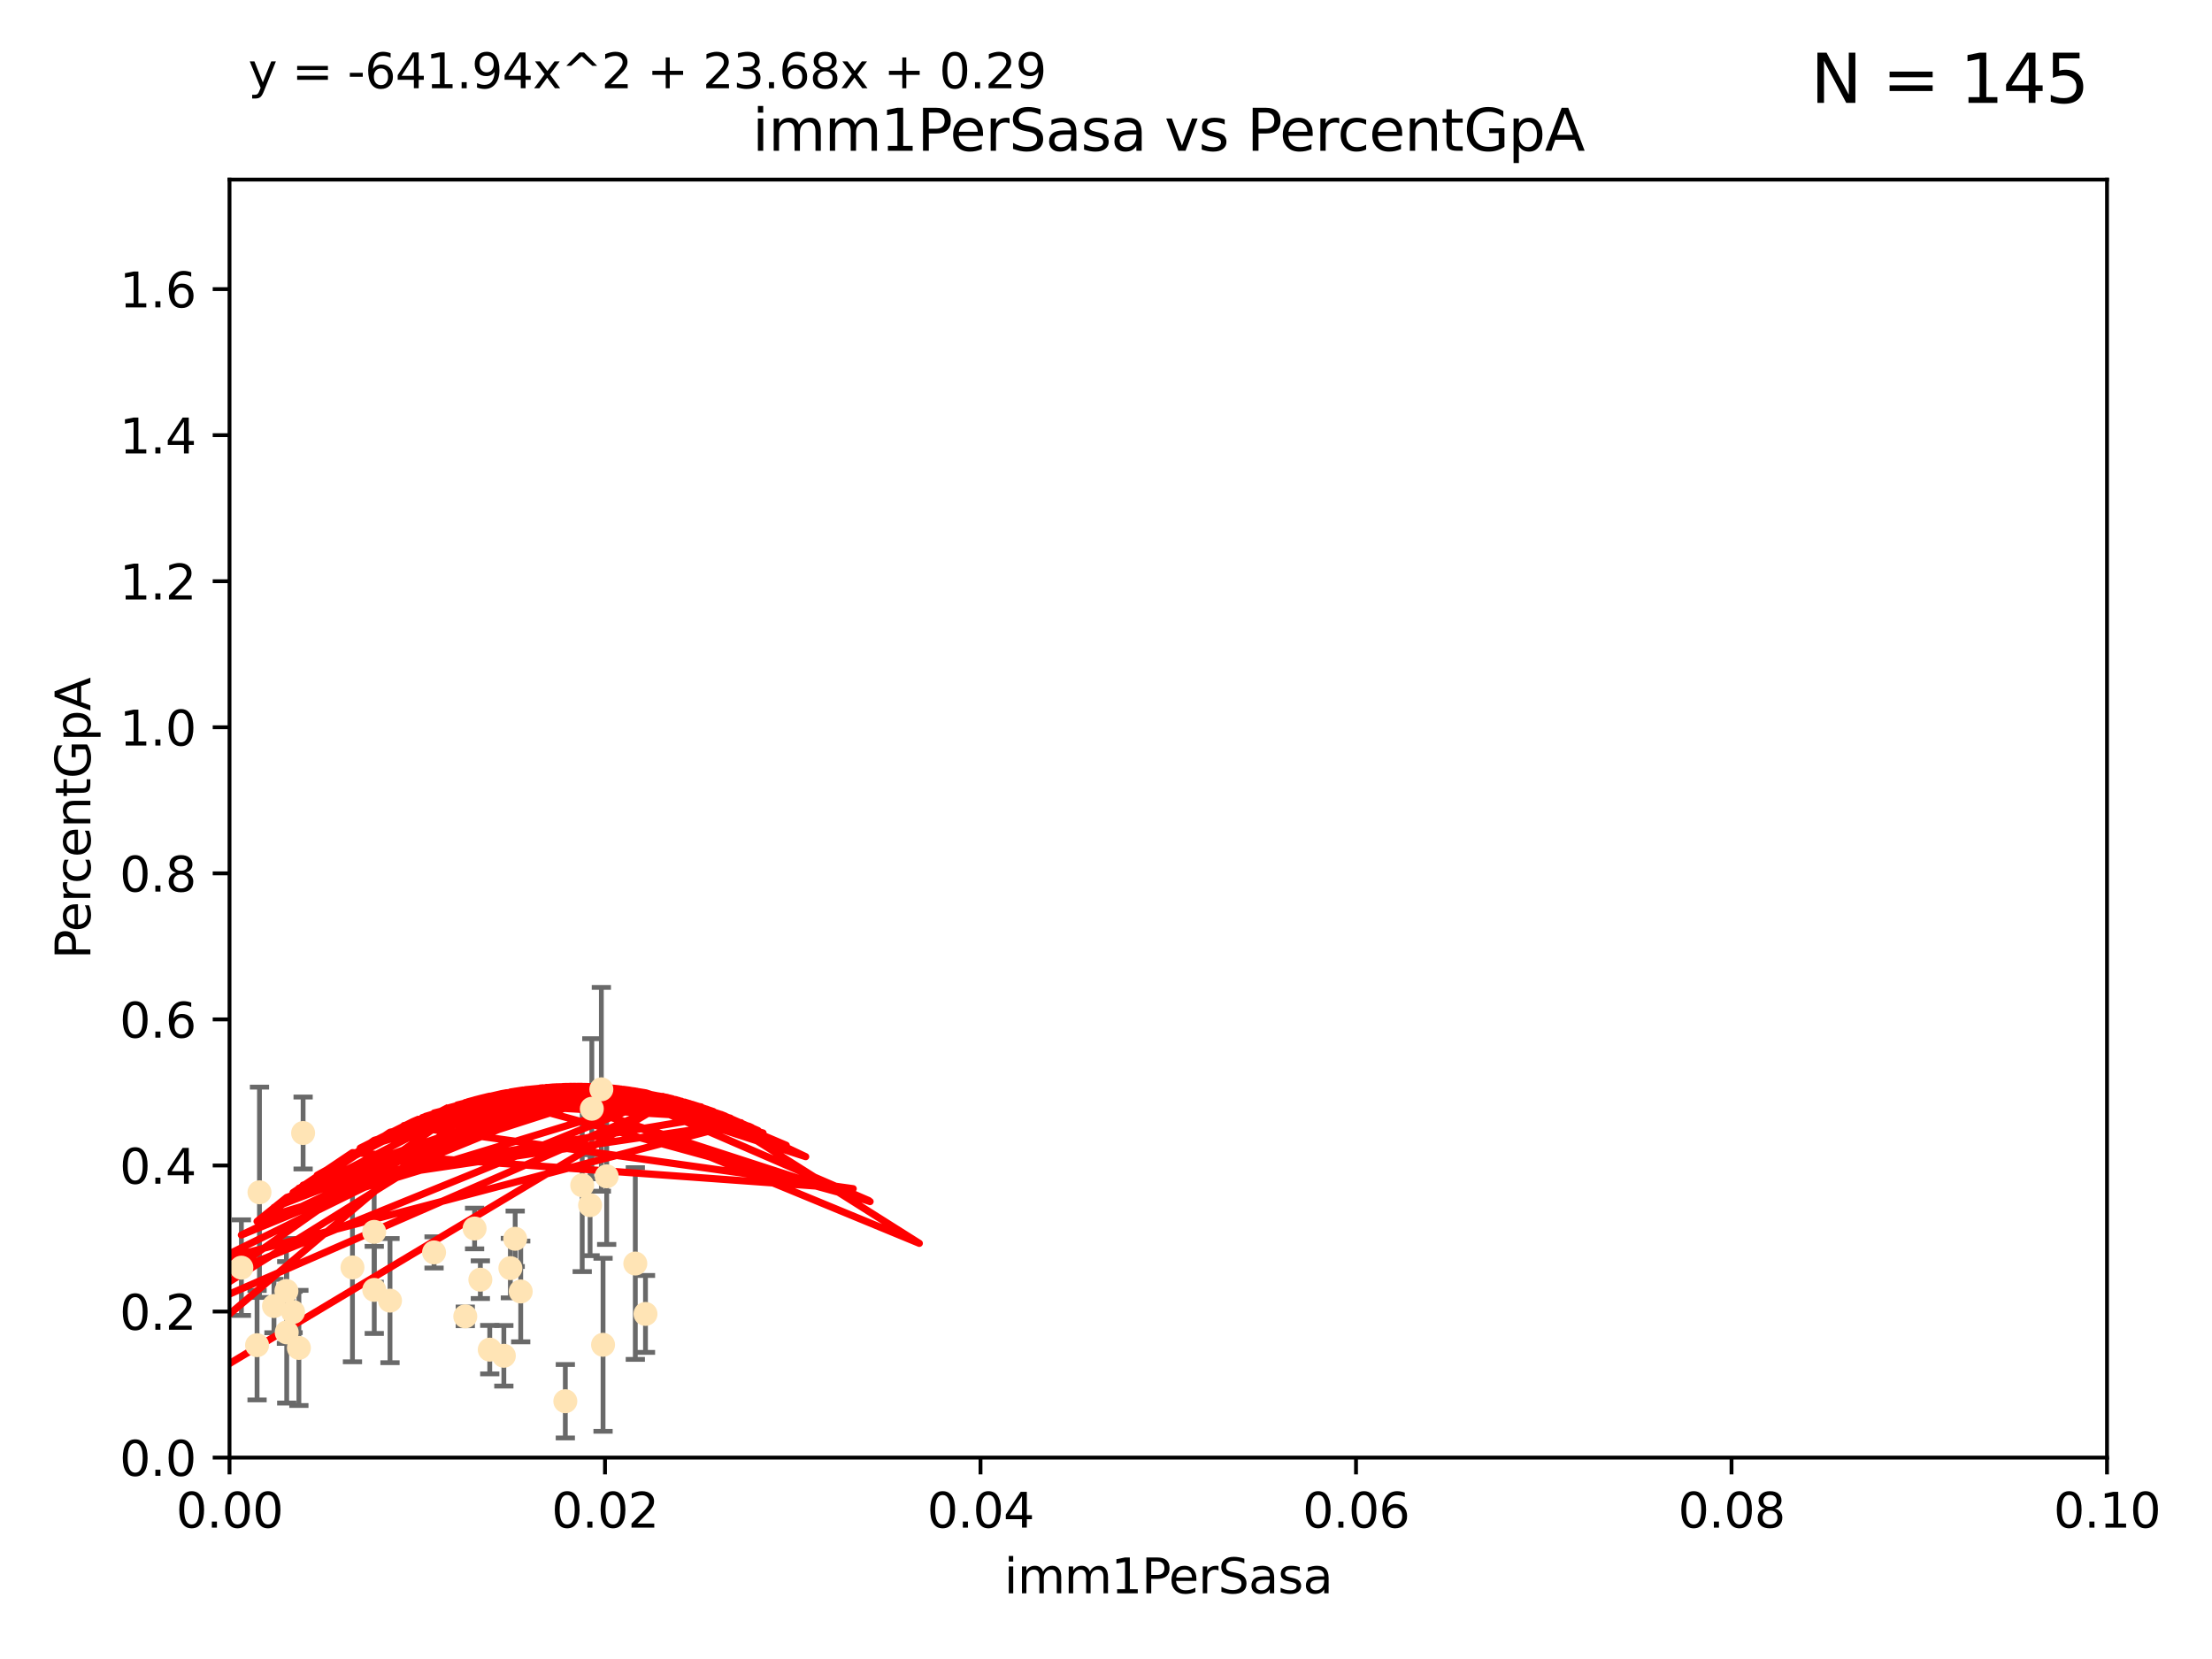 <?xml version="1.0" encoding="utf-8" standalone="no"?>
<!DOCTYPE svg PUBLIC "-//W3C//DTD SVG 1.1//EN"
  "http://www.w3.org/Graphics/SVG/1.1/DTD/svg11.dtd">
<svg xmlns:xlink="http://www.w3.org/1999/xlink" width="460.8pt" height="345.6pt" viewBox="0 0 460.8 345.6" xmlns="http://www.w3.org/2000/svg" version="1.1">
 <defs>
  <style type="text/css">*{stroke-linejoin: round; stroke-linecap: butt}</style>
 </defs>
 <g id="figure_1">
  <g id="patch_1">
   <path d="M 0 345.6 
L 460.8 345.6 
L 460.8 0 
L 0 0 
z
" style="fill: #ffffff"/>
  </g>
  <g id="axes_1">
   <g id="patch_2">
    <path d="M 47.81 303.64 
L 438.93 303.64 
L 438.93 37.411 
L 47.81 37.411 
z
" style="fill: #ffffff"/>
   </g>
   <g id="PathCollection_1">
    <defs>
     <path id="m033c2069e9" d="M 0 1.118 
C 0.297 1.118 0.581 1 0.791 0.791 
C 1 0.581 1.118 0.297 1.118 0 
C 1.118 -0.297 1 -0.581 0.791 -0.791 
C 0.581 -1 0.297 -1.118 0 -1.118 
C -0.297 -1.118 -0.581 -1 -0.791 -0.791 
C -1 -0.581 -1.118 -0.297 -1.118 0 
C -1.118 0.297 -1 0.581 -0.791 0.791 
C -0.581 1 -0.297 1.118 0 1.118 
z
" style="stroke: #ffe4b5"/>
    </defs>
    <g clip-path="url(#p6124bc1cde)">
     <use xlink:href="#m033c2069e9" x="63.143" y="236.024" style="fill: #ffe4b5; stroke: #ffe4b5"/>
     <use xlink:href="#m033c2069e9" x="57.074" y="272.073" style="fill: #ffe4b5; stroke: #ffe4b5"/>
     <use xlink:href="#m033c2069e9" x="29.764" y="278.454" style="fill: #ffe4b5; stroke: #ffe4b5"/>
     <use xlink:href="#m033c2069e9" x="44.13" y="266.121" style="fill: #ffe4b5; stroke: #ffe4b5"/>
     <use xlink:href="#m033c2069e9" x="77.949" y="256.619" style="fill: #ffe4b5; stroke: #ffe4b5"/>
     <use xlink:href="#m033c2069e9" x="54.055" y="248.374" style="fill: #ffe4b5; stroke: #ffe4b5"/>
     <use xlink:href="#m033c2069e9" x="38.09" y="266.966" style="fill: #ffe4b5; stroke: #ffe4b5"/>
     <use xlink:href="#m033c2069e9" x="44.284" y="245.794" style="fill: #ffe4b5; stroke: #ffe4b5"/>
     <use xlink:href="#m033c2069e9" x="62.264" y="280.798" style="fill: #ffe4b5; stroke: #ffe4b5"/>
     <use xlink:href="#m033c2069e9" x="81.245" y="270.942" style="fill: #ffe4b5; stroke: #ffe4b5"/>
     <use xlink:href="#m033c2069e9" x="53.551" y="280.225" style="fill: #ffe4b5; stroke: #ffe4b5"/>
     <use xlink:href="#m033c2069e9" x="59.667" y="268.929" style="fill: #ffe4b5; stroke: #ffe4b5"/>
     <use xlink:href="#m033c2069e9" x="59.729" y="277.551" style="fill: #ffe4b5; stroke: #ffe4b5"/>
     <use xlink:href="#m033c2069e9" x="126.382" y="245.048" style="fill: #ffe4b5; stroke: #ffe4b5"/>
     <use xlink:href="#m033c2069e9" x="50.283" y="264.074" style="fill: #ffe4b5; stroke: #ffe4b5"/>
     <use xlink:href="#m033c2069e9" x="123.288" y="230.974" style="fill: #ffe4b5; stroke: #ffe4b5"/>
     <use xlink:href="#m033c2069e9" x="125.273" y="226.92" style="fill: #ffe4b5; stroke: #ffe4b5"/>
     <use xlink:href="#m033c2069e9" x="61.052" y="273.317" style="fill: #ffe4b5; stroke: #ffe4b5"/>
     <use xlink:href="#m033c2069e9" x="73.424" y="264.031" style="fill: #ffe4b5; stroke: #ffe4b5"/>
     <use xlink:href="#m033c2069e9" x="6.152" y="290.323" style="fill: #ffe4b5; stroke: #ffe4b5"/>
     <use xlink:href="#m033c2069e9" x="102.025" y="281.157" style="fill: #ffe4b5; stroke: #ffe4b5"/>
     <use xlink:href="#m033c2069e9" x="100.066" y="266.582" style="fill: #ffe4b5; stroke: #ffe4b5"/>
     <use xlink:href="#m033c2069e9" x="108.477" y="269.032" style="fill: #ffe4b5; stroke: #ffe4b5"/>
     <use xlink:href="#m033c2069e9" x="77.966" y="268.709" style="fill: #ffe4b5; stroke: #ffe4b5"/>
     <use xlink:href="#m033c2069e9" x="106.321" y="264.173" style="fill: #ffe4b5; stroke: #ffe4b5"/>
     <use xlink:href="#m033c2069e9" x="90.421" y="260.898" style="fill: #ffe4b5; stroke: #ffe4b5"/>
     <use xlink:href="#m033c2069e9" x="107.324" y="258.061" style="fill: #ffe4b5; stroke: #ffe4b5"/>
     <use xlink:href="#m033c2069e9" x="117.768" y="291.9" style="fill: #ffe4b5; stroke: #ffe4b5"/>
     <use xlink:href="#m033c2069e9" x="98.867" y="255.921" style="fill: #ffe4b5; stroke: #ffe4b5"/>
     <use xlink:href="#m033c2069e9" x="30.855" y="275.649" style="fill: #ffe4b5; stroke: #ffe4b5"/>
     <use xlink:href="#m033c2069e9" x="134.467" y="273.715" style="fill: #ffe4b5; stroke: #ffe4b5"/>
     <use xlink:href="#m033c2069e9" x="125.626" y="280.144" style="fill: #ffe4b5; stroke: #ffe4b5"/>
     <use xlink:href="#m033c2069e9" x="132.347" y="263.219" style="fill: #ffe4b5; stroke: #ffe4b5"/>
     <use xlink:href="#m033c2069e9" x="121.286" y="246.911" style="fill: #ffe4b5; stroke: #ffe4b5"/>
     <use xlink:href="#m033c2069e9" x="96.925" y="274.226" style="fill: #ffe4b5; stroke: #ffe4b5"/>
     <use xlink:href="#m033c2069e9" x="122.927" y="251.06" style="fill: #ffe4b5; stroke: #ffe4b5"/>
     <use xlink:href="#m033c2069e9" x="104.961" y="282.435" style="fill: #ffe4b5; stroke: #ffe4b5"/>
    </g>
   </g>
   <g id="matplotlib.axis_1">
    <g id="xtick_1">
     <g id="line2d_1">
      <defs>
       <path id="me790746802" d="M 0 0 
L 0 3.5 
" style="stroke: #000000; stroke-width: 0.8"/>
      </defs>
      <g>
       <use xlink:href="#me790746802" x="47.81" y="303.64" style="stroke: #000000; stroke-width: 0.8"/>
      </g>
     </g>
     <g id="text_1">
      <!-- 0.00 -->
      <g transform="translate(36.677 318.238)scale(0.1 -0.1)">
       <defs>
        <path id="DejaVuSans-30" d="M 2034 4250 
Q 1547 4250 1301 3770 
Q 1056 3291 1056 2328 
Q 1056 1369 1301 889 
Q 1547 409 2034 409 
Q 2525 409 2770 889 
Q 3016 1369 3016 2328 
Q 3016 3291 2770 3770 
Q 2525 4250 2034 4250 
z
M 2034 4750 
Q 2819 4750 3233 4129 
Q 3647 3509 3647 2328 
Q 3647 1150 3233 529 
Q 2819 -91 2034 -91 
Q 1250 -91 836 529 
Q 422 1150 422 2328 
Q 422 3509 836 4129 
Q 1250 4750 2034 4750 
z
" transform="scale(0.016)"/>
        <path id="DejaVuSans-2e" d="M 684 794 
L 1344 794 
L 1344 0 
L 684 0 
L 684 794 
z
" transform="scale(0.016)"/>
       </defs>
       <use xlink:href="#DejaVuSans-30"/>
       <use xlink:href="#DejaVuSans-2e" x="63.623"/>
       <use xlink:href="#DejaVuSans-30" x="95.41"/>
       <use xlink:href="#DejaVuSans-30" x="159.033"/>
      </g>
     </g>
    </g>
    <g id="xtick_2">
     <g id="line2d_2">
      <g>
       <use xlink:href="#me790746802" x="126.034" y="303.64" style="stroke: #000000; stroke-width: 0.8"/>
      </g>
     </g>
     <g id="text_2">
      <!-- 0.02 -->
      <g transform="translate(114.901 318.238)scale(0.1 -0.1)">
       <defs>
        <path id="DejaVuSans-32" d="M 1228 531 
L 3431 531 
L 3431 0 
L 469 0 
L 469 531 
Q 828 903 1448 1529 
Q 2069 2156 2228 2338 
Q 2531 2678 2651 2914 
Q 2772 3150 2772 3378 
Q 2772 3750 2511 3984 
Q 2250 4219 1831 4219 
Q 1534 4219 1204 4116 
Q 875 4013 500 3803 
L 500 4441 
Q 881 4594 1212 4672 
Q 1544 4750 1819 4750 
Q 2544 4750 2975 4387 
Q 3406 4025 3406 3419 
Q 3406 3131 3298 2873 
Q 3191 2616 2906 2266 
Q 2828 2175 2409 1742 
Q 1991 1309 1228 531 
z
" transform="scale(0.016)"/>
       </defs>
       <use xlink:href="#DejaVuSans-30"/>
       <use xlink:href="#DejaVuSans-2e" x="63.623"/>
       <use xlink:href="#DejaVuSans-30" x="95.41"/>
       <use xlink:href="#DejaVuSans-32" x="159.033"/>
      </g>
     </g>
    </g>
    <g id="xtick_3">
     <g id="line2d_3">
      <g>
       <use xlink:href="#me790746802" x="204.258" y="303.64" style="stroke: #000000; stroke-width: 0.8"/>
      </g>
     </g>
     <g id="text_3">
      <!-- 0.04 -->
      <g transform="translate(193.125 318.238)scale(0.1 -0.1)">
       <defs>
        <path id="DejaVuSans-34" d="M 2419 4116 
L 825 1625 
L 2419 1625 
L 2419 4116 
z
M 2253 4666 
L 3047 4666 
L 3047 1625 
L 3713 1625 
L 3713 1100 
L 3047 1100 
L 3047 0 
L 2419 0 
L 2419 1100 
L 313 1100 
L 313 1709 
L 2253 4666 
z
" transform="scale(0.016)"/>
       </defs>
       <use xlink:href="#DejaVuSans-30"/>
       <use xlink:href="#DejaVuSans-2e" x="63.623"/>
       <use xlink:href="#DejaVuSans-30" x="95.41"/>
       <use xlink:href="#DejaVuSans-34" x="159.033"/>
      </g>
     </g>
    </g>
    <g id="xtick_4">
     <g id="line2d_4">
      <g>
       <use xlink:href="#me790746802" x="282.482" y="303.64" style="stroke: #000000; stroke-width: 0.8"/>
      </g>
     </g>
     <g id="text_4">
      <!-- 0.06 -->
      <g transform="translate(271.349 318.238)scale(0.1 -0.1)">
       <defs>
        <path id="DejaVuSans-36" d="M 2113 2584 
Q 1688 2584 1439 2293 
Q 1191 2003 1191 1497 
Q 1191 994 1439 701 
Q 1688 409 2113 409 
Q 2538 409 2786 701 
Q 3034 994 3034 1497 
Q 3034 2003 2786 2293 
Q 2538 2584 2113 2584 
z
M 3366 4563 
L 3366 3988 
Q 3128 4100 2886 4159 
Q 2644 4219 2406 4219 
Q 1781 4219 1451 3797 
Q 1122 3375 1075 2522 
Q 1259 2794 1537 2939 
Q 1816 3084 2150 3084 
Q 2853 3084 3261 2657 
Q 3669 2231 3669 1497 
Q 3669 778 3244 343 
Q 2819 -91 2113 -91 
Q 1303 -91 875 529 
Q 447 1150 447 2328 
Q 447 3434 972 4092 
Q 1497 4750 2381 4750 
Q 2619 4750 2861 4703 
Q 3103 4656 3366 4563 
z
" transform="scale(0.016)"/>
       </defs>
       <use xlink:href="#DejaVuSans-30"/>
       <use xlink:href="#DejaVuSans-2e" x="63.623"/>
       <use xlink:href="#DejaVuSans-30" x="95.41"/>
       <use xlink:href="#DejaVuSans-36" x="159.033"/>
      </g>
     </g>
    </g>
    <g id="xtick_5">
     <g id="line2d_5">
      <g>
       <use xlink:href="#me790746802" x="360.706" y="303.64" style="stroke: #000000; stroke-width: 0.8"/>
      </g>
     </g>
     <g id="text_5">
      <!-- 0.08 -->
      <g transform="translate(349.573 318.238)scale(0.1 -0.1)">
       <defs>
        <path id="DejaVuSans-38" d="M 2034 2216 
Q 1584 2216 1326 1975 
Q 1069 1734 1069 1313 
Q 1069 891 1326 650 
Q 1584 409 2034 409 
Q 2484 409 2743 651 
Q 3003 894 3003 1313 
Q 3003 1734 2745 1975 
Q 2488 2216 2034 2216 
z
M 1403 2484 
Q 997 2584 770 2862 
Q 544 3141 544 3541 
Q 544 4100 942 4425 
Q 1341 4750 2034 4750 
Q 2731 4750 3128 4425 
Q 3525 4100 3525 3541 
Q 3525 3141 3298 2862 
Q 3072 2584 2669 2484 
Q 3125 2378 3379 2068 
Q 3634 1759 3634 1313 
Q 3634 634 3220 271 
Q 2806 -91 2034 -91 
Q 1263 -91 848 271 
Q 434 634 434 1313 
Q 434 1759 690 2068 
Q 947 2378 1403 2484 
z
M 1172 3481 
Q 1172 3119 1398 2916 
Q 1625 2713 2034 2713 
Q 2441 2713 2670 2916 
Q 2900 3119 2900 3481 
Q 2900 3844 2670 4047 
Q 2441 4250 2034 4250 
Q 1625 4250 1398 4047 
Q 1172 3844 1172 3481 
z
" transform="scale(0.016)"/>
       </defs>
       <use xlink:href="#DejaVuSans-30"/>
       <use xlink:href="#DejaVuSans-2e" x="63.623"/>
       <use xlink:href="#DejaVuSans-30" x="95.41"/>
       <use xlink:href="#DejaVuSans-38" x="159.033"/>
      </g>
     </g>
    </g>
    <g id="xtick_6">
     <g id="line2d_6">
      <g>
       <use xlink:href="#me790746802" x="438.93" y="303.64" style="stroke: #000000; stroke-width: 0.8"/>
      </g>
     </g>
     <g id="text_6">
      <!-- 0.10 -->
      <g transform="translate(427.797 318.238)scale(0.1 -0.1)">
       <defs>
        <path id="DejaVuSans-31" d="M 794 531 
L 1825 531 
L 1825 4091 
L 703 3866 
L 703 4441 
L 1819 4666 
L 2450 4666 
L 2450 531 
L 3481 531 
L 3481 0 
L 794 0 
L 794 531 
z
" transform="scale(0.016)"/>
       </defs>
       <use xlink:href="#DejaVuSans-30"/>
       <use xlink:href="#DejaVuSans-2e" x="63.623"/>
       <use xlink:href="#DejaVuSans-31" x="95.41"/>
       <use xlink:href="#DejaVuSans-30" x="159.033"/>
      </g>
     </g>
    </g>
    <g id="text_7">
     <!-- imm1PerSasa -->
     <g transform="translate(209.186 331.917)scale(0.1 -0.1)">
      <defs>
       <path id="DejaVuSans-69" d="M 603 3500 
L 1178 3500 
L 1178 0 
L 603 0 
L 603 3500 
z
M 603 4863 
L 1178 4863 
L 1178 4134 
L 603 4134 
L 603 4863 
z
" transform="scale(0.016)"/>
       <path id="DejaVuSans-6d" d="M 3328 2828 
Q 3544 3216 3844 3400 
Q 4144 3584 4550 3584 
Q 5097 3584 5394 3201 
Q 5691 2819 5691 2113 
L 5691 0 
L 5113 0 
L 5113 2094 
Q 5113 2597 4934 2840 
Q 4756 3084 4391 3084 
Q 3944 3084 3684 2787 
Q 3425 2491 3425 1978 
L 3425 0 
L 2847 0 
L 2847 2094 
Q 2847 2600 2669 2842 
Q 2491 3084 2119 3084 
Q 1678 3084 1418 2786 
Q 1159 2488 1159 1978 
L 1159 0 
L 581 0 
L 581 3500 
L 1159 3500 
L 1159 2956 
Q 1356 3278 1631 3431 
Q 1906 3584 2284 3584 
Q 2666 3584 2933 3390 
Q 3200 3197 3328 2828 
z
" transform="scale(0.016)"/>
       <path id="DejaVuSans-50" d="M 1259 4147 
L 1259 2394 
L 2053 2394 
Q 2494 2394 2734 2622 
Q 2975 2850 2975 3272 
Q 2975 3691 2734 3919 
Q 2494 4147 2053 4147 
L 1259 4147 
z
M 628 4666 
L 2053 4666 
Q 2838 4666 3239 4311 
Q 3641 3956 3641 3272 
Q 3641 2581 3239 2228 
Q 2838 1875 2053 1875 
L 1259 1875 
L 1259 0 
L 628 0 
L 628 4666 
z
" transform="scale(0.016)"/>
       <path id="DejaVuSans-65" d="M 3597 1894 
L 3597 1613 
L 953 1613 
Q 991 1019 1311 708 
Q 1631 397 2203 397 
Q 2534 397 2845 478 
Q 3156 559 3463 722 
L 3463 178 
Q 3153 47 2828 -22 
Q 2503 -91 2169 -91 
Q 1331 -91 842 396 
Q 353 884 353 1716 
Q 353 2575 817 3079 
Q 1281 3584 2069 3584 
Q 2775 3584 3186 3129 
Q 3597 2675 3597 1894 
z
M 3022 2063 
Q 3016 2534 2758 2815 
Q 2500 3097 2075 3097 
Q 1594 3097 1305 2825 
Q 1016 2553 972 2059 
L 3022 2063 
z
" transform="scale(0.016)"/>
       <path id="DejaVuSans-72" d="M 2631 2963 
Q 2534 3019 2420 3045 
Q 2306 3072 2169 3072 
Q 1681 3072 1420 2755 
Q 1159 2438 1159 1844 
L 1159 0 
L 581 0 
L 581 3500 
L 1159 3500 
L 1159 2956 
Q 1341 3275 1631 3429 
Q 1922 3584 2338 3584 
Q 2397 3584 2469 3576 
Q 2541 3569 2628 3553 
L 2631 2963 
z
" transform="scale(0.016)"/>
       <path id="DejaVuSans-53" d="M 3425 4513 
L 3425 3897 
Q 3066 4069 2747 4153 
Q 2428 4238 2131 4238 
Q 1616 4238 1336 4038 
Q 1056 3838 1056 3469 
Q 1056 3159 1242 3001 
Q 1428 2844 1947 2747 
L 2328 2669 
Q 3034 2534 3370 2195 
Q 3706 1856 3706 1288 
Q 3706 609 3251 259 
Q 2797 -91 1919 -91 
Q 1588 -91 1214 -16 
Q 841 59 441 206 
L 441 856 
Q 825 641 1194 531 
Q 1563 422 1919 422 
Q 2459 422 2753 634 
Q 3047 847 3047 1241 
Q 3047 1584 2836 1778 
Q 2625 1972 2144 2069 
L 1759 2144 
Q 1053 2284 737 2584 
Q 422 2884 422 3419 
Q 422 4038 858 4394 
Q 1294 4750 2059 4750 
Q 2388 4750 2728 4690 
Q 3069 4631 3425 4513 
z
" transform="scale(0.016)"/>
       <path id="DejaVuSans-61" d="M 2194 1759 
Q 1497 1759 1228 1600 
Q 959 1441 959 1056 
Q 959 750 1161 570 
Q 1363 391 1709 391 
Q 2188 391 2477 730 
Q 2766 1069 2766 1631 
L 2766 1759 
L 2194 1759 
z
M 3341 1997 
L 3341 0 
L 2766 0 
L 2766 531 
Q 2569 213 2275 61 
Q 1981 -91 1556 -91 
Q 1019 -91 701 211 
Q 384 513 384 1019 
Q 384 1609 779 1909 
Q 1175 2209 1959 2209 
L 2766 2209 
L 2766 2266 
Q 2766 2663 2505 2880 
Q 2244 3097 1772 3097 
Q 1472 3097 1187 3025 
Q 903 2953 641 2809 
L 641 3341 
Q 956 3463 1253 3523 
Q 1550 3584 1831 3584 
Q 2591 3584 2966 3190 
Q 3341 2797 3341 1997 
z
" transform="scale(0.016)"/>
       <path id="DejaVuSans-73" d="M 2834 3397 
L 2834 2853 
Q 2591 2978 2328 3040 
Q 2066 3103 1784 3103 
Q 1356 3103 1142 2972 
Q 928 2841 928 2578 
Q 928 2378 1081 2264 
Q 1234 2150 1697 2047 
L 1894 2003 
Q 2506 1872 2764 1633 
Q 3022 1394 3022 966 
Q 3022 478 2636 193 
Q 2250 -91 1575 -91 
Q 1294 -91 989 -36 
Q 684 19 347 128 
L 347 722 
Q 666 556 975 473 
Q 1284 391 1588 391 
Q 1994 391 2212 530 
Q 2431 669 2431 922 
Q 2431 1156 2273 1281 
Q 2116 1406 1581 1522 
L 1381 1569 
Q 847 1681 609 1914 
Q 372 2147 372 2553 
Q 372 3047 722 3315 
Q 1072 3584 1716 3584 
Q 2034 3584 2315 3537 
Q 2597 3491 2834 3397 
z
" transform="scale(0.016)"/>
      </defs>
      <use xlink:href="#DejaVuSans-69"/>
      <use xlink:href="#DejaVuSans-6d" x="27.783"/>
      <use xlink:href="#DejaVuSans-6d" x="125.195"/>
      <use xlink:href="#DejaVuSans-31" x="222.607"/>
      <use xlink:href="#DejaVuSans-50" x="286.23"/>
      <use xlink:href="#DejaVuSans-65" x="342.908"/>
      <use xlink:href="#DejaVuSans-72" x="404.432"/>
      <use xlink:href="#DejaVuSans-53" x="445.545"/>
      <use xlink:href="#DejaVuSans-61" x="509.021"/>
      <use xlink:href="#DejaVuSans-73" x="570.301"/>
      <use xlink:href="#DejaVuSans-61" x="622.4"/>
     </g>
    </g>
   </g>
   <g id="matplotlib.axis_2">
    <g id="ytick_1">
     <g id="line2d_7">
      <defs>
       <path id="m6b2fbc5536" d="M 0 0 
L -3.5 0 
" style="stroke: #000000; stroke-width: 0.8"/>
      </defs>
      <g>
       <use xlink:href="#m6b2fbc5536" x="47.81" y="303.64" style="stroke: #000000; stroke-width: 0.8"/>
      </g>
     </g>
     <g id="text_8">
      <!-- 0.0 -->
      <g transform="translate(24.907 307.439)scale(0.1 -0.1)">
       <use xlink:href="#DejaVuSans-30"/>
       <use xlink:href="#DejaVuSans-2e" x="63.623"/>
       <use xlink:href="#DejaVuSans-30" x="95.41"/>
      </g>
     </g>
    </g>
    <g id="ytick_2">
     <g id="line2d_8">
      <g>
       <use xlink:href="#m6b2fbc5536" x="47.81" y="273.214" style="stroke: #000000; stroke-width: 0.8"/>
      </g>
     </g>
     <g id="text_9">
      <!-- 0.2 -->
      <g transform="translate(24.907 277.013)scale(0.1 -0.1)">
       <use xlink:href="#DejaVuSans-30"/>
       <use xlink:href="#DejaVuSans-2e" x="63.623"/>
       <use xlink:href="#DejaVuSans-32" x="95.41"/>
      </g>
     </g>
    </g>
    <g id="ytick_3">
     <g id="line2d_9">
      <g>
       <use xlink:href="#m6b2fbc5536" x="47.81" y="242.788" style="stroke: #000000; stroke-width: 0.8"/>
      </g>
     </g>
     <g id="text_10">
      <!-- 0.4 -->
      <g transform="translate(24.907 246.587)scale(0.1 -0.1)">
       <use xlink:href="#DejaVuSans-30"/>
       <use xlink:href="#DejaVuSans-2e" x="63.623"/>
       <use xlink:href="#DejaVuSans-34" x="95.41"/>
      </g>
     </g>
    </g>
    <g id="ytick_4">
     <g id="line2d_10">
      <g>
       <use xlink:href="#m6b2fbc5536" x="47.81" y="212.362" style="stroke: #000000; stroke-width: 0.8"/>
      </g>
     </g>
     <g id="text_11">
      <!-- 0.6 -->
      <g transform="translate(24.907 216.161)scale(0.1 -0.1)">
       <use xlink:href="#DejaVuSans-30"/>
       <use xlink:href="#DejaVuSans-2e" x="63.623"/>
       <use xlink:href="#DejaVuSans-36" x="95.41"/>
      </g>
     </g>
    </g>
    <g id="ytick_5">
     <g id="line2d_11">
      <g>
       <use xlink:href="#m6b2fbc5536" x="47.81" y="181.935" style="stroke: #000000; stroke-width: 0.8"/>
      </g>
     </g>
     <g id="text_12">
      <!-- 0.8 -->
      <g transform="translate(24.907 185.735)scale(0.1 -0.1)">
       <use xlink:href="#DejaVuSans-30"/>
       <use xlink:href="#DejaVuSans-2e" x="63.623"/>
       <use xlink:href="#DejaVuSans-38" x="95.41"/>
      </g>
     </g>
    </g>
    <g id="ytick_6">
     <g id="line2d_12">
      <g>
       <use xlink:href="#m6b2fbc5536" x="47.81" y="151.509" style="stroke: #000000; stroke-width: 0.8"/>
      </g>
     </g>
     <g id="text_13">
      <!-- 1.0 -->
      <g transform="translate(24.907 155.308)scale(0.1 -0.1)">
       <use xlink:href="#DejaVuSans-31"/>
       <use xlink:href="#DejaVuSans-2e" x="63.623"/>
       <use xlink:href="#DejaVuSans-30" x="95.41"/>
      </g>
     </g>
    </g>
    <g id="ytick_7">
     <g id="line2d_13">
      <g>
       <use xlink:href="#m6b2fbc5536" x="47.81" y="121.083" style="stroke: #000000; stroke-width: 0.8"/>
      </g>
     </g>
     <g id="text_14">
      <!-- 1.2 -->
      <g transform="translate(24.907 124.882)scale(0.1 -0.1)">
       <use xlink:href="#DejaVuSans-31"/>
       <use xlink:href="#DejaVuSans-2e" x="63.623"/>
       <use xlink:href="#DejaVuSans-32" x="95.41"/>
      </g>
     </g>
    </g>
    <g id="ytick_8">
     <g id="line2d_14">
      <g>
       <use xlink:href="#m6b2fbc5536" x="47.81" y="90.657" style="stroke: #000000; stroke-width: 0.8"/>
      </g>
     </g>
     <g id="text_15">
      <!-- 1.4 -->
      <g transform="translate(24.907 94.456)scale(0.1 -0.1)">
       <use xlink:href="#DejaVuSans-31"/>
       <use xlink:href="#DejaVuSans-2e" x="63.623"/>
       <use xlink:href="#DejaVuSans-34" x="95.41"/>
      </g>
     </g>
    </g>
    <g id="ytick_9">
     <g id="line2d_15">
      <g>
       <use xlink:href="#m6b2fbc5536" x="47.81" y="60.231" style="stroke: #000000; stroke-width: 0.8"/>
      </g>
     </g>
     <g id="text_16">
      <!-- 1.6 -->
      <g transform="translate(24.907 64.03)scale(0.1 -0.1)">
       <use xlink:href="#DejaVuSans-31"/>
       <use xlink:href="#DejaVuSans-2e" x="63.623"/>
       <use xlink:href="#DejaVuSans-36" x="95.41"/>
      </g>
     </g>
    </g>
    <g id="text_17">
     <!-- PercentGpA -->
     <g transform="translate(18.827 199.802)rotate(-90)scale(0.1 -0.1)">
      <defs>
       <path id="DejaVuSans-63" d="M 3122 3366 
L 3122 2828 
Q 2878 2963 2633 3030 
Q 2388 3097 2138 3097 
Q 1578 3097 1268 2742 
Q 959 2388 959 1747 
Q 959 1106 1268 751 
Q 1578 397 2138 397 
Q 2388 397 2633 464 
Q 2878 531 3122 666 
L 3122 134 
Q 2881 22 2623 -34 
Q 2366 -91 2075 -91 
Q 1284 -91 818 406 
Q 353 903 353 1747 
Q 353 2603 823 3093 
Q 1294 3584 2113 3584 
Q 2378 3584 2631 3529 
Q 2884 3475 3122 3366 
z
" transform="scale(0.016)"/>
       <path id="DejaVuSans-6e" d="M 3513 2113 
L 3513 0 
L 2938 0 
L 2938 2094 
Q 2938 2591 2744 2837 
Q 2550 3084 2163 3084 
Q 1697 3084 1428 2787 
Q 1159 2491 1159 1978 
L 1159 0 
L 581 0 
L 581 3500 
L 1159 3500 
L 1159 2956 
Q 1366 3272 1645 3428 
Q 1925 3584 2291 3584 
Q 2894 3584 3203 3211 
Q 3513 2838 3513 2113 
z
" transform="scale(0.016)"/>
       <path id="DejaVuSans-74" d="M 1172 4494 
L 1172 3500 
L 2356 3500 
L 2356 3053 
L 1172 3053 
L 1172 1153 
Q 1172 725 1289 603 
Q 1406 481 1766 481 
L 2356 481 
L 2356 0 
L 1766 0 
Q 1100 0 847 248 
Q 594 497 594 1153 
L 594 3053 
L 172 3053 
L 172 3500 
L 594 3500 
L 594 4494 
L 1172 4494 
z
" transform="scale(0.016)"/>
       <path id="DejaVuSans-47" d="M 3809 666 
L 3809 1919 
L 2778 1919 
L 2778 2438 
L 4434 2438 
L 4434 434 
Q 4069 175 3628 42 
Q 3188 -91 2688 -91 
Q 1594 -91 976 548 
Q 359 1188 359 2328 
Q 359 3472 976 4111 
Q 1594 4750 2688 4750 
Q 3144 4750 3555 4637 
Q 3966 4525 4313 4306 
L 4313 3634 
Q 3963 3931 3569 4081 
Q 3175 4231 2741 4231 
Q 1884 4231 1454 3753 
Q 1025 3275 1025 2328 
Q 1025 1384 1454 906 
Q 1884 428 2741 428 
Q 3075 428 3337 486 
Q 3600 544 3809 666 
z
" transform="scale(0.016)"/>
       <path id="DejaVuSans-70" d="M 1159 525 
L 1159 -1331 
L 581 -1331 
L 581 3500 
L 1159 3500 
L 1159 2969 
Q 1341 3281 1617 3432 
Q 1894 3584 2278 3584 
Q 2916 3584 3314 3078 
Q 3713 2572 3713 1747 
Q 3713 922 3314 415 
Q 2916 -91 2278 -91 
Q 1894 -91 1617 61 
Q 1341 213 1159 525 
z
M 3116 1747 
Q 3116 2381 2855 2742 
Q 2594 3103 2138 3103 
Q 1681 3103 1420 2742 
Q 1159 2381 1159 1747 
Q 1159 1113 1420 752 
Q 1681 391 2138 391 
Q 2594 391 2855 752 
Q 3116 1113 3116 1747 
z
" transform="scale(0.016)"/>
       <path id="DejaVuSans-41" d="M 2188 4044 
L 1331 1722 
L 3047 1722 
L 2188 4044 
z
M 1831 4666 
L 2547 4666 
L 4325 0 
L 3669 0 
L 3244 1197 
L 1141 1197 
L 716 0 
L 50 0 
L 1831 4666 
z
" transform="scale(0.016)"/>
      </defs>
      <use xlink:href="#DejaVuSans-50"/>
      <use xlink:href="#DejaVuSans-65" x="56.678"/>
      <use xlink:href="#DejaVuSans-72" x="118.201"/>
      <use xlink:href="#DejaVuSans-63" x="157.064"/>
      <use xlink:href="#DejaVuSans-65" x="212.045"/>
      <use xlink:href="#DejaVuSans-6e" x="273.568"/>
      <use xlink:href="#DejaVuSans-74" x="336.947"/>
      <use xlink:href="#DejaVuSans-47" x="376.156"/>
      <use xlink:href="#DejaVuSans-70" x="453.646"/>
      <use xlink:href="#DejaVuSans-41" x="517.123"/>
     </g>
    </g>
   </g>
   <g id="LineCollection_1">
    <path d="M 63.143 243.516 
L 63.143 228.533 
" clip-path="url(#p6124bc1cde)" style="fill: none; stroke: #696969"/>
    <path d="M 57.074 277.635 
L 57.074 266.511 
" clip-path="url(#p6124bc1cde)" style="fill: none; stroke: #696969"/>
    <path d="M 29.764 297.045 
L 29.764 259.864 
" clip-path="url(#p6124bc1cde)" style="fill: none; stroke: #696969"/>
    <path d="M 44.13 279.981 
L 44.13 252.261 
" clip-path="url(#p6124bc1cde)" style="fill: none; stroke: #696969"/>
    <path d="M 77.949 267.094 
L 77.949 246.145 
" clip-path="url(#p6124bc1cde)" style="fill: none; stroke: #696969"/>
    <path d="M 54.055 270.281 
L 54.055 226.467 
" clip-path="url(#p6124bc1cde)" style="fill: none; stroke: #696969"/>
    <path d="M 38.09 283.841 
L 38.09 250.092 
" clip-path="url(#p6124bc1cde)" style="fill: none; stroke: #696969"/>
    <path d="M 44.284 260.183 
L 44.284 231.405 
" clip-path="url(#p6124bc1cde)" style="fill: none; stroke: #696969"/>
    <path d="M 62.264 292.789 
L 62.264 268.808 
" clip-path="url(#p6124bc1cde)" style="fill: none; stroke: #696969"/>
    <path d="M 81.245 283.871 
L 81.245 258.013 
" clip-path="url(#p6124bc1cde)" style="fill: none; stroke: #696969"/>
    <path d="M 53.551 291.627 
L 53.551 268.824 
" clip-path="url(#p6124bc1cde)" style="fill: none; stroke: #696969"/>
    <path d="M 59.667 279.846 
L 59.667 258.013 
" clip-path="url(#p6124bc1cde)" style="fill: none; stroke: #696969"/>
    <path d="M 59.729 292.284 
L 59.729 262.817 
" clip-path="url(#p6124bc1cde)" style="fill: none; stroke: #696969"/>
    <path d="M 126.382 259.236 
L 126.382 230.86 
" clip-path="url(#p6124bc1cde)" style="fill: none; stroke: #696969"/>
    <path d="M 50.283 274.032 
L 50.283 254.116 
" clip-path="url(#p6124bc1cde)" style="fill: none; stroke: #696969"/>
    <path d="M 123.288 245.568 
L 123.288 216.38 
" clip-path="url(#p6124bc1cde)" style="fill: none; stroke: #696969"/>
    <path d="M 125.273 248.148 
L 125.273 205.692 
" clip-path="url(#p6124bc1cde)" style="fill: none; stroke: #696969"/>
    <path d="M 61.052 277.619 
L 61.052 269.015 
" clip-path="url(#p6124bc1cde)" style="fill: none; stroke: #696969"/>
    <path d="M 73.424 283.684 
L 73.424 244.378 
" clip-path="url(#p6124bc1cde)" style="fill: none; stroke: #696969"/>
    <path d="M 6.152 297.345 
L 6.152 283.301 
" clip-path="url(#p6124bc1cde)" style="fill: none; stroke: #696969"/>
    <path d="M 102.025 286.202 
L 102.025 276.111 
" clip-path="url(#p6124bc1cde)" style="fill: none; stroke: #696969"/>
    <path d="M 100.066 270.509 
L 100.066 262.655 
" clip-path="url(#p6124bc1cde)" style="fill: none; stroke: #696969"/>
    <path d="M 108.477 279.528 
L 108.477 258.535 
" clip-path="url(#p6124bc1cde)" style="fill: none; stroke: #696969"/>
    <path d="M 77.966 277.781 
L 77.966 259.637 
" clip-path="url(#p6124bc1cde)" style="fill: none; stroke: #696969"/>
    <path d="M 106.321 270.37 
L 106.321 257.976 
" clip-path="url(#p6124bc1cde)" style="fill: none; stroke: #696969"/>
    <path d="M 90.421 264.148 
L 90.421 257.647 
" clip-path="url(#p6124bc1cde)" style="fill: none; stroke: #696969"/>
    <path d="M 107.324 263.837 
L 107.324 252.286 
" clip-path="url(#p6124bc1cde)" style="fill: none; stroke: #696969"/>
    <path d="M 117.768 299.55 
L 117.768 284.25 
" clip-path="url(#p6124bc1cde)" style="fill: none; stroke: #696969"/>
    <path d="M 98.867 260.159 
L 98.867 251.682 
" clip-path="url(#p6124bc1cde)" style="fill: none; stroke: #696969"/>
    <path d="M 30.855 281.622 
L 30.855 269.676 
" clip-path="url(#p6124bc1cde)" style="fill: none; stroke: #696969"/>
    <path d="M 134.467 281.728 
L 134.467 265.702 
" clip-path="url(#p6124bc1cde)" style="fill: none; stroke: #696969"/>
    <path d="M 125.626 298.166 
L 125.626 262.122 
" clip-path="url(#p6124bc1cde)" style="fill: none; stroke: #696969"/>
    <path d="M 132.347 283.184 
L 132.347 243.254 
" clip-path="url(#p6124bc1cde)" style="fill: none; stroke: #696969"/>
    <path d="M 121.286 264.899 
L 121.286 228.924 
" clip-path="url(#p6124bc1cde)" style="fill: none; stroke: #696969"/>
    <path d="M 96.925 276.177 
L 96.925 272.275 
" clip-path="url(#p6124bc1cde)" style="fill: none; stroke: #696969"/>
    <path d="M 122.927 261.58 
L 122.927 240.54 
" clip-path="url(#p6124bc1cde)" style="fill: none; stroke: #696969"/>
    <path d="M 104.961 288.743 
L 104.961 276.127 
" clip-path="url(#p6124bc1cde)" style="fill: none; stroke: #696969"/>
   </g>
   <g id="line2d_16">
    <defs>
     <path id="m0d11fa5fbf" d="M 2 0 
L -2 -0 
" style="stroke: #696969"/>
    </defs>
    <g clip-path="url(#p6124bc1cde)">
     <use xlink:href="#m0d11fa5fbf" x="63.143" y="243.516" style="fill: #696969; stroke: #696969"/>
     <use xlink:href="#m0d11fa5fbf" x="57.074" y="277.635" style="fill: #696969; stroke: #696969"/>
     <use xlink:href="#m0d11fa5fbf" x="29.764" y="297.045" style="fill: #696969; stroke: #696969"/>
     <use xlink:href="#m0d11fa5fbf" x="44.13" y="279.981" style="fill: #696969; stroke: #696969"/>
     <use xlink:href="#m0d11fa5fbf" x="77.949" y="267.094" style="fill: #696969; stroke: #696969"/>
     <use xlink:href="#m0d11fa5fbf" x="54.055" y="270.281" style="fill: #696969; stroke: #696969"/>
     <use xlink:href="#m0d11fa5fbf" x="38.09" y="283.841" style="fill: #696969; stroke: #696969"/>
     <use xlink:href="#m0d11fa5fbf" x="44.284" y="260.183" style="fill: #696969; stroke: #696969"/>
     <use xlink:href="#m0d11fa5fbf" x="62.264" y="292.789" style="fill: #696969; stroke: #696969"/>
     <use xlink:href="#m0d11fa5fbf" x="81.245" y="283.871" style="fill: #696969; stroke: #696969"/>
     <use xlink:href="#m0d11fa5fbf" x="53.551" y="291.627" style="fill: #696969; stroke: #696969"/>
     <use xlink:href="#m0d11fa5fbf" x="59.667" y="279.846" style="fill: #696969; stroke: #696969"/>
     <use xlink:href="#m0d11fa5fbf" x="59.729" y="292.284" style="fill: #696969; stroke: #696969"/>
     <use xlink:href="#m0d11fa5fbf" x="126.382" y="259.236" style="fill: #696969; stroke: #696969"/>
     <use xlink:href="#m0d11fa5fbf" x="50.283" y="274.032" style="fill: #696969; stroke: #696969"/>
     <use xlink:href="#m0d11fa5fbf" x="123.288" y="245.568" style="fill: #696969; stroke: #696969"/>
     <use xlink:href="#m0d11fa5fbf" x="125.273" y="248.148" style="fill: #696969; stroke: #696969"/>
     <use xlink:href="#m0d11fa5fbf" x="61.052" y="277.619" style="fill: #696969; stroke: #696969"/>
     <use xlink:href="#m0d11fa5fbf" x="73.424" y="283.684" style="fill: #696969; stroke: #696969"/>
     <use xlink:href="#m0d11fa5fbf" x="6.152" y="297.345" style="fill: #696969; stroke: #696969"/>
     <use xlink:href="#m0d11fa5fbf" x="102.025" y="286.202" style="fill: #696969; stroke: #696969"/>
     <use xlink:href="#m0d11fa5fbf" x="100.066" y="270.509" style="fill: #696969; stroke: #696969"/>
     <use xlink:href="#m0d11fa5fbf" x="108.477" y="279.528" style="fill: #696969; stroke: #696969"/>
     <use xlink:href="#m0d11fa5fbf" x="77.966" y="277.781" style="fill: #696969; stroke: #696969"/>
     <use xlink:href="#m0d11fa5fbf" x="106.321" y="270.37" style="fill: #696969; stroke: #696969"/>
     <use xlink:href="#m0d11fa5fbf" x="90.421" y="264.148" style="fill: #696969; stroke: #696969"/>
     <use xlink:href="#m0d11fa5fbf" x="107.324" y="263.837" style="fill: #696969; stroke: #696969"/>
     <use xlink:href="#m0d11fa5fbf" x="117.768" y="299.55" style="fill: #696969; stroke: #696969"/>
     <use xlink:href="#m0d11fa5fbf" x="98.867" y="260.159" style="fill: #696969; stroke: #696969"/>
     <use xlink:href="#m0d11fa5fbf" x="30.855" y="281.622" style="fill: #696969; stroke: #696969"/>
     <use xlink:href="#m0d11fa5fbf" x="134.467" y="281.728" style="fill: #696969; stroke: #696969"/>
     <use xlink:href="#m0d11fa5fbf" x="125.626" y="298.166" style="fill: #696969; stroke: #696969"/>
     <use xlink:href="#m0d11fa5fbf" x="132.347" y="283.184" style="fill: #696969; stroke: #696969"/>
     <use xlink:href="#m0d11fa5fbf" x="121.286" y="264.899" style="fill: #696969; stroke: #696969"/>
     <use xlink:href="#m0d11fa5fbf" x="96.925" y="276.177" style="fill: #696969; stroke: #696969"/>
     <use xlink:href="#m0d11fa5fbf" x="122.927" y="261.58" style="fill: #696969; stroke: #696969"/>
     <use xlink:href="#m0d11fa5fbf" x="104.961" y="288.743" style="fill: #696969; stroke: #696969"/>
    </g>
   </g>
   <g id="line2d_17">
    <g clip-path="url(#p6124bc1cde)">
     <use xlink:href="#m0d11fa5fbf" x="63.143" y="228.533" style="fill: #696969; stroke: #696969"/>
     <use xlink:href="#m0d11fa5fbf" x="57.074" y="266.511" style="fill: #696969; stroke: #696969"/>
     <use xlink:href="#m0d11fa5fbf" x="29.764" y="259.864" style="fill: #696969; stroke: #696969"/>
     <use xlink:href="#m0d11fa5fbf" x="44.13" y="252.261" style="fill: #696969; stroke: #696969"/>
     <use xlink:href="#m0d11fa5fbf" x="77.949" y="246.145" style="fill: #696969; stroke: #696969"/>
     <use xlink:href="#m0d11fa5fbf" x="54.055" y="226.467" style="fill: #696969; stroke: #696969"/>
     <use xlink:href="#m0d11fa5fbf" x="38.09" y="250.092" style="fill: #696969; stroke: #696969"/>
     <use xlink:href="#m0d11fa5fbf" x="44.284" y="231.405" style="fill: #696969; stroke: #696969"/>
     <use xlink:href="#m0d11fa5fbf" x="62.264" y="268.808" style="fill: #696969; stroke: #696969"/>
     <use xlink:href="#m0d11fa5fbf" x="81.245" y="258.013" style="fill: #696969; stroke: #696969"/>
     <use xlink:href="#m0d11fa5fbf" x="53.551" y="268.824" style="fill: #696969; stroke: #696969"/>
     <use xlink:href="#m0d11fa5fbf" x="59.667" y="258.013" style="fill: #696969; stroke: #696969"/>
     <use xlink:href="#m0d11fa5fbf" x="59.729" y="262.817" style="fill: #696969; stroke: #696969"/>
     <use xlink:href="#m0d11fa5fbf" x="126.382" y="230.86" style="fill: #696969; stroke: #696969"/>
     <use xlink:href="#m0d11fa5fbf" x="50.283" y="254.116" style="fill: #696969; stroke: #696969"/>
     <use xlink:href="#m0d11fa5fbf" x="123.288" y="216.38" style="fill: #696969; stroke: #696969"/>
     <use xlink:href="#m0d11fa5fbf" x="125.273" y="205.692" style="fill: #696969; stroke: #696969"/>
     <use xlink:href="#m0d11fa5fbf" x="61.052" y="269.015" style="fill: #696969; stroke: #696969"/>
     <use xlink:href="#m0d11fa5fbf" x="73.424" y="244.378" style="fill: #696969; stroke: #696969"/>
     <use xlink:href="#m0d11fa5fbf" x="6.152" y="283.301" style="fill: #696969; stroke: #696969"/>
     <use xlink:href="#m0d11fa5fbf" x="102.025" y="276.111" style="fill: #696969; stroke: #696969"/>
     <use xlink:href="#m0d11fa5fbf" x="100.066" y="262.655" style="fill: #696969; stroke: #696969"/>
     <use xlink:href="#m0d11fa5fbf" x="108.477" y="258.535" style="fill: #696969; stroke: #696969"/>
     <use xlink:href="#m0d11fa5fbf" x="77.966" y="259.637" style="fill: #696969; stroke: #696969"/>
     <use xlink:href="#m0d11fa5fbf" x="106.321" y="257.976" style="fill: #696969; stroke: #696969"/>
     <use xlink:href="#m0d11fa5fbf" x="90.421" y="257.647" style="fill: #696969; stroke: #696969"/>
     <use xlink:href="#m0d11fa5fbf" x="107.324" y="252.286" style="fill: #696969; stroke: #696969"/>
     <use xlink:href="#m0d11fa5fbf" x="117.768" y="284.25" style="fill: #696969; stroke: #696969"/>
     <use xlink:href="#m0d11fa5fbf" x="98.867" y="251.682" style="fill: #696969; stroke: #696969"/>
     <use xlink:href="#m0d11fa5fbf" x="30.855" y="269.676" style="fill: #696969; stroke: #696969"/>
     <use xlink:href="#m0d11fa5fbf" x="134.467" y="265.702" style="fill: #696969; stroke: #696969"/>
     <use xlink:href="#m0d11fa5fbf" x="125.626" y="262.122" style="fill: #696969; stroke: #696969"/>
     <use xlink:href="#m0d11fa5fbf" x="132.347" y="243.254" style="fill: #696969; stroke: #696969"/>
     <use xlink:href="#m0d11fa5fbf" x="121.286" y="228.924" style="fill: #696969; stroke: #696969"/>
     <use xlink:href="#m0d11fa5fbf" x="96.925" y="272.275" style="fill: #696969; stroke: #696969"/>
     <use xlink:href="#m0d11fa5fbf" x="122.927" y="240.54" style="fill: #696969; stroke: #696969"/>
     <use xlink:href="#m0d11fa5fbf" x="104.961" y="276.127" style="fill: #696969; stroke: #696969"/>
    </g>
   </g>
   <g id="line2d_18">
    <path d="M 92.769 231.015 
L 66.082 244.818 
L 87.143 233.168 
L 86.005 233.653 
L 75.042 239.169 
L 117.924 226.329 
L 123.297 226.375 
L 117.64 226.337 
L 121.907 226.328 
L 63.143 246.894 
L 150.581 232.298 
L 140.861 229.098 
L 120.714 226.307 
L 101.609 228.447 
L 57.074 251.53 
L 122.473 226.344 
L 118.763 226.312 
L 145.597 230.507 
L 112.589 226.648 
L 29.764 278.211 
L 44.13 262.988 
L 118.629 226.314 
L 88.664 232.546 
L 131.218 227.116 
L 129.806 226.925 
L 163.787 238.579 
L 142.623 229.589 
L 146.211 230.711 
L 104.701 227.785 
L 123.75 226.396 
L 77.949 237.557 
L 54.055 254.011 
L 138.067 228.402 
L 38.09 269.067 
L 44.284 262.84 
L 154.39 233.881 
L 62.264 247.536 
L 126.321 226.563 
L 81.245 235.86 
L 53.551 254.437 
L 59.667 249.492 
L 129.879 226.934 
L 59.729 249.444 
L 126.382 226.568 
L 115.48 226.43 
L 50.283 257.275 
L 125.32 226.488 
L 105.362 227.659 
L 123.288 226.375 
L 119.436 226.305 
L 134.198 227.602 
L 118.753 226.312 
L 125.273 226.485 
L 61.052 248.438 
L 73.424 240.114 
L 177.734 247.629 
L 84.142 234.482 
L 123.782 226.398 
L 121.738 226.324 
L 130.573 227.026 
L 140.059 228.888 
L 6.152 308.955 
L 101.316 228.516 
L 102.025 228.351 
L 100.066 228.824 
L 97.414 229.541 
L 100.731 228.658 
L 99.015 229.097 
L 108.477 227.141 
L 131.142 227.105 
L 77.966 237.548 
L 116.083 226.398 
L 107.321 227.319 
L 139.098 228.647 
L 106.321 227.486 
L 108.934 227.076 
L 90.421 231.864 
L 120.941 226.31 
L 107.324 227.319 
L 117.768 226.333 
L 87.966 232.828 
L 99.01 229.098 
L 104.6 227.805 
L 88.642 232.555 
L 141.966 229.402 
L 109.444 227.006 
L 129.355 226.87 
L 98.867 229.137 
L 30.855 276.963 
L 140.725 229.062 
L 117.373 226.345 
L 104.375 227.849 
L 93.31 230.829 
L 145.361 230.43 
L 101.808 228.401 
L 134.467 227.651 
L 104.919 227.743 
L 95.25 230.194 
L 141.433 229.253 
L 113.796 226.544 
L 128.951 226.822 
L 127.085 226.629 
L 156.576 234.874 
L 125.626 226.51 
L 132.347 227.286 
L 157.915 235.511 
L 150.24 232.166 
L 115.826 226.411 
L 121.286 226.315 
L 120.326 226.304 
L 143.686 229.904 
L 131.968 227.227 
L 101.898 228.38 
L 180.99 250.1 
L 126.528 226.581 
L 181.253 250.305 
L 109.461 227.004 
L 115.217 226.445 
L 127.273 226.647 
L 138.95 228.611 
L 113 226.61 
L 191.509 259.007 
L 147.28 231.077 
L 130.726 227.046 
L 134.554 227.667 
L 156.625 234.897 
L 156.084 234.645 
L 130.957 227.079 
L 152.17 232.936 
L 96.925 229.683 
L 150.922 232.433 
L 132.627 227.331 
L 151.014 232.469 
L 122.927 226.36 
L 158.951 236.021 
L 125.662 226.513 
L 139.631 228.78 
L 104.961 227.735 
L 148.611 231.552 
L 144.167 230.052 
L 146.225 230.715 
L 167.838 240.952 
L 122.926 226.36 
L 145.589 230.504 
L 145.589 230.504 
" clip-path="url(#p6124bc1cde)" style="fill: none; stroke: #ff0000; stroke-width: 1.5; stroke-linecap: square"/>
   </g>
   <g id="line2d_19">
    <defs>
     <path id="mf9c12cfb2d" d="M 0 2 
C 0.53 2 1.039 1.789 1.414 1.414 
C 1.789 1.039 2 0.53 2 0 
C 2 -0.53 1.789 -1.039 1.414 -1.414 
C 1.039 -1.789 0.53 -2 0 -2 
C -0.53 -2 -1.039 -1.789 -1.414 -1.414 
C -1.789 -1.039 -2 -0.53 -2 0 
C -2 0.53 -1.789 1.039 -1.414 1.414 
C -1.039 1.789 -0.53 2 0 2 
z
" style="stroke: #ffe4b5"/>
    </defs>
    <g clip-path="url(#p6124bc1cde)">
     <use xlink:href="#mf9c12cfb2d" x="63.143" y="236.024" style="fill: #ffe4b5; stroke: #ffe4b5"/>
     <use xlink:href="#mf9c12cfb2d" x="57.074" y="272.073" style="fill: #ffe4b5; stroke: #ffe4b5"/>
     <use xlink:href="#mf9c12cfb2d" x="29.764" y="278.454" style="fill: #ffe4b5; stroke: #ffe4b5"/>
     <use xlink:href="#mf9c12cfb2d" x="44.13" y="266.121" style="fill: #ffe4b5; stroke: #ffe4b5"/>
     <use xlink:href="#mf9c12cfb2d" x="77.949" y="256.619" style="fill: #ffe4b5; stroke: #ffe4b5"/>
     <use xlink:href="#mf9c12cfb2d" x="54.055" y="248.374" style="fill: #ffe4b5; stroke: #ffe4b5"/>
     <use xlink:href="#mf9c12cfb2d" x="38.09" y="266.966" style="fill: #ffe4b5; stroke: #ffe4b5"/>
     <use xlink:href="#mf9c12cfb2d" x="44.284" y="245.794" style="fill: #ffe4b5; stroke: #ffe4b5"/>
     <use xlink:href="#mf9c12cfb2d" x="62.264" y="280.798" style="fill: #ffe4b5; stroke: #ffe4b5"/>
     <use xlink:href="#mf9c12cfb2d" x="81.245" y="270.942" style="fill: #ffe4b5; stroke: #ffe4b5"/>
     <use xlink:href="#mf9c12cfb2d" x="53.551" y="280.225" style="fill: #ffe4b5; stroke: #ffe4b5"/>
     <use xlink:href="#mf9c12cfb2d" x="59.667" y="268.929" style="fill: #ffe4b5; stroke: #ffe4b5"/>
     <use xlink:href="#mf9c12cfb2d" x="59.729" y="277.551" style="fill: #ffe4b5; stroke: #ffe4b5"/>
     <use xlink:href="#mf9c12cfb2d" x="126.382" y="245.048" style="fill: #ffe4b5; stroke: #ffe4b5"/>
     <use xlink:href="#mf9c12cfb2d" x="50.283" y="264.074" style="fill: #ffe4b5; stroke: #ffe4b5"/>
     <use xlink:href="#mf9c12cfb2d" x="123.288" y="230.974" style="fill: #ffe4b5; stroke: #ffe4b5"/>
     <use xlink:href="#mf9c12cfb2d" x="125.273" y="226.92" style="fill: #ffe4b5; stroke: #ffe4b5"/>
     <use xlink:href="#mf9c12cfb2d" x="61.052" y="273.317" style="fill: #ffe4b5; stroke: #ffe4b5"/>
     <use xlink:href="#mf9c12cfb2d" x="73.424" y="264.031" style="fill: #ffe4b5; stroke: #ffe4b5"/>
     <use xlink:href="#mf9c12cfb2d" x="6.152" y="290.323" style="fill: #ffe4b5; stroke: #ffe4b5"/>
     <use xlink:href="#mf9c12cfb2d" x="102.025" y="281.157" style="fill: #ffe4b5; stroke: #ffe4b5"/>
     <use xlink:href="#mf9c12cfb2d" x="100.066" y="266.582" style="fill: #ffe4b5; stroke: #ffe4b5"/>
     <use xlink:href="#mf9c12cfb2d" x="108.477" y="269.032" style="fill: #ffe4b5; stroke: #ffe4b5"/>
     <use xlink:href="#mf9c12cfb2d" x="77.966" y="268.709" style="fill: #ffe4b5; stroke: #ffe4b5"/>
     <use xlink:href="#mf9c12cfb2d" x="106.321" y="264.173" style="fill: #ffe4b5; stroke: #ffe4b5"/>
     <use xlink:href="#mf9c12cfb2d" x="90.421" y="260.898" style="fill: #ffe4b5; stroke: #ffe4b5"/>
     <use xlink:href="#mf9c12cfb2d" x="107.324" y="258.061" style="fill: #ffe4b5; stroke: #ffe4b5"/>
     <use xlink:href="#mf9c12cfb2d" x="117.768" y="291.9" style="fill: #ffe4b5; stroke: #ffe4b5"/>
     <use xlink:href="#mf9c12cfb2d" x="98.867" y="255.921" style="fill: #ffe4b5; stroke: #ffe4b5"/>
     <use xlink:href="#mf9c12cfb2d" x="30.855" y="275.649" style="fill: #ffe4b5; stroke: #ffe4b5"/>
     <use xlink:href="#mf9c12cfb2d" x="134.467" y="273.715" style="fill: #ffe4b5; stroke: #ffe4b5"/>
     <use xlink:href="#mf9c12cfb2d" x="125.626" y="280.144" style="fill: #ffe4b5; stroke: #ffe4b5"/>
     <use xlink:href="#mf9c12cfb2d" x="132.347" y="263.219" style="fill: #ffe4b5; stroke: #ffe4b5"/>
     <use xlink:href="#mf9c12cfb2d" x="121.286" y="246.911" style="fill: #ffe4b5; stroke: #ffe4b5"/>
     <use xlink:href="#mf9c12cfb2d" x="96.925" y="274.226" style="fill: #ffe4b5; stroke: #ffe4b5"/>
     <use xlink:href="#mf9c12cfb2d" x="122.927" y="251.06" style="fill: #ffe4b5; stroke: #ffe4b5"/>
     <use xlink:href="#mf9c12cfb2d" x="104.961" y="282.435" style="fill: #ffe4b5; stroke: #ffe4b5"/>
    </g>
   </g>
   <g id="patch_3">
    <path d="M 47.81 303.64 
L 47.81 37.411 
" style="fill: none; stroke: #000000; stroke-width: 0.8; stroke-linejoin: miter; stroke-linecap: square"/>
   </g>
   <g id="patch_4">
    <path d="M 438.93 303.64 
L 438.93 37.411 
" style="fill: none; stroke: #000000; stroke-width: 0.8; stroke-linejoin: miter; stroke-linecap: square"/>
   </g>
   <g id="patch_5">
    <path d="M 47.81 303.64 
L 438.93 303.64 
" style="fill: none; stroke: #000000; stroke-width: 0.8; stroke-linejoin: miter; stroke-linecap: square"/>
   </g>
   <g id="patch_6">
    <path d="M 47.81 37.411 
L 438.93 37.411 
" style="fill: none; stroke: #000000; stroke-width: 0.8; stroke-linejoin: miter; stroke-linecap: square"/>
   </g>
   <g id="text_18">
    <!-- N = 145 -->
    <g transform="translate(377.192 21.426)scale(0.14 -0.14)">
     <defs>
      <path id="DejaVuSans-4e" d="M 628 4666 
L 1478 4666 
L 3547 763 
L 3547 4666 
L 4159 4666 
L 4159 0 
L 3309 0 
L 1241 3903 
L 1241 0 
L 628 0 
L 628 4666 
z
" transform="scale(0.016)"/>
      <path id="DejaVuSans-20" transform="scale(0.016)"/>
      <path id="DejaVuSans-3d" d="M 678 2906 
L 4684 2906 
L 4684 2381 
L 678 2381 
L 678 2906 
z
M 678 1631 
L 4684 1631 
L 4684 1100 
L 678 1100 
L 678 1631 
z
" transform="scale(0.016)"/>
      <path id="DejaVuSans-35" d="M 691 4666 
L 3169 4666 
L 3169 4134 
L 1269 4134 
L 1269 2991 
Q 1406 3038 1543 3061 
Q 1681 3084 1819 3084 
Q 2600 3084 3056 2656 
Q 3513 2228 3513 1497 
Q 3513 744 3044 326 
Q 2575 -91 1722 -91 
Q 1428 -91 1123 -41 
Q 819 9 494 109 
L 494 744 
Q 775 591 1075 516 
Q 1375 441 1709 441 
Q 2250 441 2565 725 
Q 2881 1009 2881 1497 
Q 2881 1984 2565 2268 
Q 2250 2553 1709 2553 
Q 1456 2553 1204 2497 
Q 953 2441 691 2322 
L 691 4666 
z
" transform="scale(0.016)"/>
     </defs>
     <use xlink:href="#DejaVuSans-4e"/>
     <use xlink:href="#DejaVuSans-20" x="74.805"/>
     <use xlink:href="#DejaVuSans-3d" x="106.592"/>
     <use xlink:href="#DejaVuSans-20" x="190.381"/>
     <use xlink:href="#DejaVuSans-31" x="222.168"/>
     <use xlink:href="#DejaVuSans-34" x="285.791"/>
     <use xlink:href="#DejaVuSans-35" x="349.414"/>
    </g>
   </g>
   <g id="text_19">
    <!-- y = -641.94x^2 + 23.68x + 0.29 -->
    <g transform="translate(51.721 18.387)scale(0.1 -0.1)">
     <defs>
      <path id="DejaVuSans-79" d="M 2059 -325 
Q 1816 -950 1584 -1140 
Q 1353 -1331 966 -1331 
L 506 -1331 
L 506 -850 
L 844 -850 
Q 1081 -850 1212 -737 
Q 1344 -625 1503 -206 
L 1606 56 
L 191 3500 
L 800 3500 
L 1894 763 
L 2988 3500 
L 3597 3500 
L 2059 -325 
z
" transform="scale(0.016)"/>
      <path id="DejaVuSans-2d" d="M 313 2009 
L 1997 2009 
L 1997 1497 
L 313 1497 
L 313 2009 
z
" transform="scale(0.016)"/>
      <path id="DejaVuSans-39" d="M 703 97 
L 703 672 
Q 941 559 1184 500 
Q 1428 441 1663 441 
Q 2288 441 2617 861 
Q 2947 1281 2994 2138 
Q 2813 1869 2534 1725 
Q 2256 1581 1919 1581 
Q 1219 1581 811 2004 
Q 403 2428 403 3163 
Q 403 3881 828 4315 
Q 1253 4750 1959 4750 
Q 2769 4750 3195 4129 
Q 3622 3509 3622 2328 
Q 3622 1225 3098 567 
Q 2575 -91 1691 -91 
Q 1453 -91 1209 -44 
Q 966 3 703 97 
z
M 1959 2075 
Q 2384 2075 2632 2365 
Q 2881 2656 2881 3163 
Q 2881 3666 2632 3958 
Q 2384 4250 1959 4250 
Q 1534 4250 1286 3958 
Q 1038 3666 1038 3163 
Q 1038 2656 1286 2365 
Q 1534 2075 1959 2075 
z
" transform="scale(0.016)"/>
      <path id="DejaVuSans-78" d="M 3513 3500 
L 2247 1797 
L 3578 0 
L 2900 0 
L 1881 1375 
L 863 0 
L 184 0 
L 1544 1831 
L 300 3500 
L 978 3500 
L 1906 2253 
L 2834 3500 
L 3513 3500 
z
" transform="scale(0.016)"/>
      <path id="DejaVuSans-5e" d="M 2988 4666 
L 4684 2925 
L 4056 2925 
L 2681 4159 
L 1306 2925 
L 678 2925 
L 2375 4666 
L 2988 4666 
z
" transform="scale(0.016)"/>
      <path id="DejaVuSans-2b" d="M 2944 4013 
L 2944 2272 
L 4684 2272 
L 4684 1741 
L 2944 1741 
L 2944 0 
L 2419 0 
L 2419 1741 
L 678 1741 
L 678 2272 
L 2419 2272 
L 2419 4013 
L 2944 4013 
z
" transform="scale(0.016)"/>
      <path id="DejaVuSans-33" d="M 2597 2516 
Q 3050 2419 3304 2112 
Q 3559 1806 3559 1356 
Q 3559 666 3084 287 
Q 2609 -91 1734 -91 
Q 1441 -91 1130 -33 
Q 819 25 488 141 
L 488 750 
Q 750 597 1062 519 
Q 1375 441 1716 441 
Q 2309 441 2620 675 
Q 2931 909 2931 1356 
Q 2931 1769 2642 2001 
Q 2353 2234 1838 2234 
L 1294 2234 
L 1294 2753 
L 1863 2753 
Q 2328 2753 2575 2939 
Q 2822 3125 2822 3475 
Q 2822 3834 2567 4026 
Q 2313 4219 1838 4219 
Q 1578 4219 1281 4162 
Q 984 4106 628 3988 
L 628 4550 
Q 988 4650 1302 4700 
Q 1616 4750 1894 4750 
Q 2613 4750 3031 4423 
Q 3450 4097 3450 3541 
Q 3450 3153 3228 2886 
Q 3006 2619 2597 2516 
z
" transform="scale(0.016)"/>
     </defs>
     <use xlink:href="#DejaVuSans-79"/>
     <use xlink:href="#DejaVuSans-20" x="59.18"/>
     <use xlink:href="#DejaVuSans-3d" x="90.967"/>
     <use xlink:href="#DejaVuSans-20" x="174.756"/>
     <use xlink:href="#DejaVuSans-2d" x="206.543"/>
     <use xlink:href="#DejaVuSans-36" x="242.627"/>
     <use xlink:href="#DejaVuSans-34" x="306.25"/>
     <use xlink:href="#DejaVuSans-31" x="369.873"/>
     <use xlink:href="#DejaVuSans-2e" x="433.496"/>
     <use xlink:href="#DejaVuSans-39" x="465.283"/>
     <use xlink:href="#DejaVuSans-34" x="528.906"/>
     <use xlink:href="#DejaVuSans-78" x="592.529"/>
     <use xlink:href="#DejaVuSans-5e" x="651.709"/>
     <use xlink:href="#DejaVuSans-32" x="735.498"/>
     <use xlink:href="#DejaVuSans-20" x="799.121"/>
     <use xlink:href="#DejaVuSans-2b" x="830.908"/>
     <use xlink:href="#DejaVuSans-20" x="914.697"/>
     <use xlink:href="#DejaVuSans-32" x="946.484"/>
     <use xlink:href="#DejaVuSans-33" x="1010.107"/>
     <use xlink:href="#DejaVuSans-2e" x="1073.73"/>
     <use xlink:href="#DejaVuSans-36" x="1105.518"/>
     <use xlink:href="#DejaVuSans-38" x="1169.141"/>
     <use xlink:href="#DejaVuSans-78" x="1232.764"/>
     <use xlink:href="#DejaVuSans-20" x="1291.943"/>
     <use xlink:href="#DejaVuSans-2b" x="1323.73"/>
     <use xlink:href="#DejaVuSans-20" x="1407.52"/>
     <use xlink:href="#DejaVuSans-30" x="1439.307"/>
     <use xlink:href="#DejaVuSans-2e" x="1502.93"/>
     <use xlink:href="#DejaVuSans-32" x="1534.717"/>
     <use xlink:href="#DejaVuSans-39" x="1598.34"/>
    </g>
   </g>
   <g id="text_20">
    <!-- imm1PerSasa vs PercentGpA -->
    <g transform="translate(156.727 31.411)scale(0.12 -0.12)">
     <defs>
      <path id="DejaVuSans-76" d="M 191 3500 
L 800 3500 
L 1894 563 
L 2988 3500 
L 3597 3500 
L 2284 0 
L 1503 0 
L 191 3500 
z
" transform="scale(0.016)"/>
     </defs>
     <use xlink:href="#DejaVuSans-69"/>
     <use xlink:href="#DejaVuSans-6d" x="27.783"/>
     <use xlink:href="#DejaVuSans-6d" x="125.195"/>
     <use xlink:href="#DejaVuSans-31" x="222.607"/>
     <use xlink:href="#DejaVuSans-50" x="286.23"/>
     <use xlink:href="#DejaVuSans-65" x="342.908"/>
     <use xlink:href="#DejaVuSans-72" x="404.432"/>
     <use xlink:href="#DejaVuSans-53" x="445.545"/>
     <use xlink:href="#DejaVuSans-61" x="509.021"/>
     <use xlink:href="#DejaVuSans-73" x="570.301"/>
     <use xlink:href="#DejaVuSans-61" x="622.4"/>
     <use xlink:href="#DejaVuSans-20" x="683.68"/>
     <use xlink:href="#DejaVuSans-76" x="715.467"/>
     <use xlink:href="#DejaVuSans-73" x="774.646"/>
     <use xlink:href="#DejaVuSans-20" x="826.746"/>
     <use xlink:href="#DejaVuSans-50" x="858.533"/>
     <use xlink:href="#DejaVuSans-65" x="915.211"/>
     <use xlink:href="#DejaVuSans-72" x="976.734"/>
     <use xlink:href="#DejaVuSans-63" x="1015.598"/>
     <use xlink:href="#DejaVuSans-65" x="1070.578"/>
     <use xlink:href="#DejaVuSans-6e" x="1132.102"/>
     <use xlink:href="#DejaVuSans-74" x="1195.48"/>
     <use xlink:href="#DejaVuSans-47" x="1234.689"/>
     <use xlink:href="#DejaVuSans-70" x="1312.18"/>
     <use xlink:href="#DejaVuSans-41" x="1375.656"/>
    </g>
   </g>
  </g>
 </g>
 <defs>
  <clipPath id="p6124bc1cde">
   <rect x="47.81" y="37.411" width="391.12" height="266.229"/>
  </clipPath>
 </defs>
</svg>
